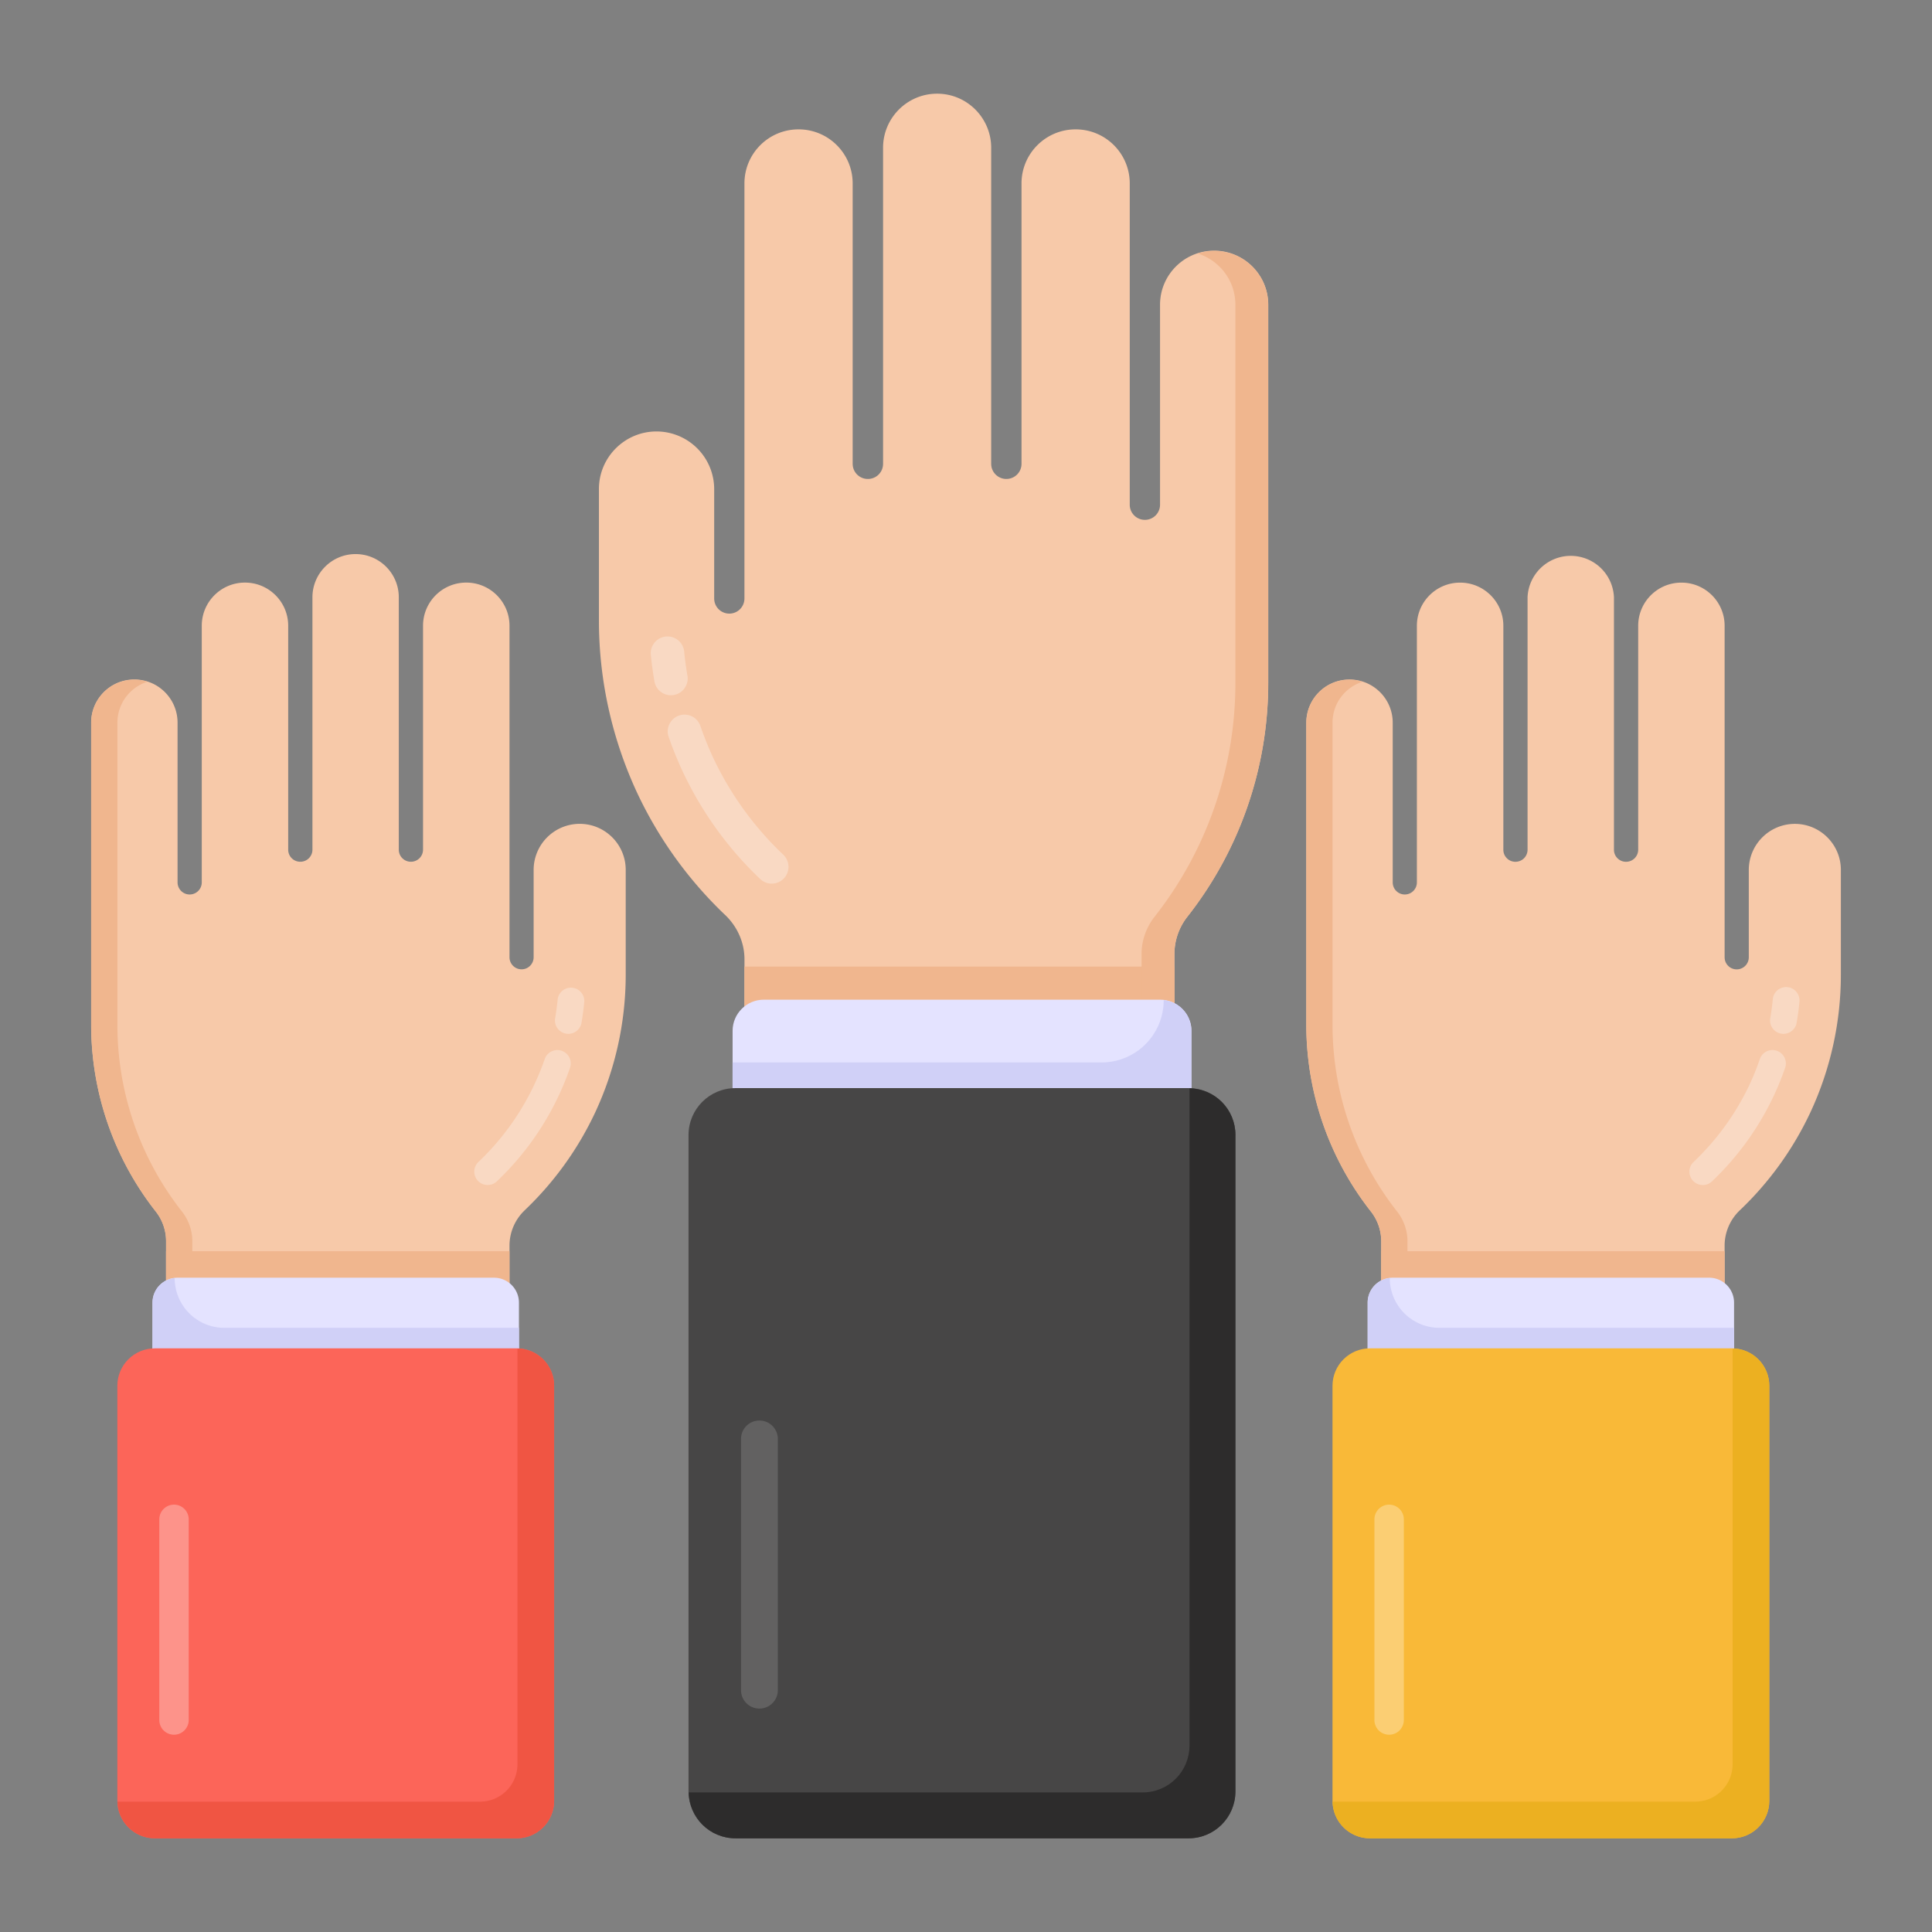 <svg id="SvgjsSvg1065" width="256" height="256" xmlns="http://www.w3.org/2000/svg" version="1.1" xmlns:xlink="http://www.w3.org/1999/xlink" xmlns:svgjs="http://svgjs.com/svgjs"><rect width="100%" height="100%" fill="#808080" stroke="none"/><defs id="SvgjsDefs1066"></defs><g id="SvgjsG1067"><svg xmlns="http://www.w3.org/2000/svg" viewBox="0 0 53 53" width="256" height="256"><path fill="#f7c9a9" d="M47.734 33.196a1.34 1.34 0 0 0-.423.97v4.226H37.89v-4.341c0-.297-.099-.583-.28-.813a8.3 8.3 0 0 1-1.775-5.127v-8.285c0-.654.53-1.185 1.184-1.185h.002c.655 0 1.185.531 1.185 1.185v4.381c0 .183.149.331.331.331h.001a.332.332 0 0 0 .331-.331v-7.04c0-.654.53-1.184 1.185-1.184h.002c.653 0 1.185.53 1.185 1.184v6.144c0 .182.147.33.33.33h.003a.331.331 0 0 0 .331-.33v-6.925a1.186 1.186 0 0 1 2.37 0v6.925c0 .182.148.33.33.33h.004a.332.332 0 0 0 .331-.33v-6.144c0-.654.53-1.184 1.185-1.184h.002c.654 0 1.184.53 1.184 1.184v9.094a.33.33 0 1 0 .663 0v-2.398a1.265 1.265 0 0 1 1.263-1.262c.696 0 1.263.565 1.263 1.262v2.88a8.943 8.943 0 0 1-.835 3.77 8.94 8.94 0 0 1-1.931 2.683z" class="colorf7c9a9 svgShape"></path><path fill="#f0b68e" d="M37.89 34.325h9.421v4.067H37.89z" class="colorf0b68e svgShape"></path><path fill="#f0b68e" d="M35.836 19.825v8.286c0 1.864.624 3.67 1.776 5.13.176.228.28.514.28.807v4.345h.719v-4.345c0-.293-.103-.58-.28-.807a8.277 8.277 0 0 1-1.776-5.13v-8.286c0-.529.345-.97.823-1.123a1.18 1.18 0 0 0-1.541 1.123z" class="colorf0b68e svgShape"></path><path fill="#e4e3ff" d="M37.52 35.735v1.484h10.05v-1.484a.684.684 0 0 0-.683-.684h-8.683a.684.684 0 0 0-.684.684z" class="colore4e3ff svgShape"></path><path fill="#d0d0f7" d="M37.517 35.736v1.483h10.055v-.793h-8.08c-.757 0-1.366-.609-1.366-1.365a.677.677 0 0 0-.609.675z" class="colord0d0f7 svgShape"></path><path fill="#f9b938" d="M48.537 38.016v11.386c0 .568-.46 1.028-1.028 1.028h-9.928c-.567 0-1.027-.46-1.027-1.028V38.016c0-.567.46-1.027 1.027-1.027h9.928c.568 0 1.028.46 1.028 1.027z" class="colorf9b938 svgShape"></path><path fill="#ecb021" d="M48.535 38.019v11.383c0 .566-.455 1.028-1.027 1.028h-9.923a1.026 1.026 0 0 1-1.028-1.006h9.945c.573 0 1.028-.462 1.028-1.027V36.992a1.021 1.021 0 0 1 1.005 1.027z" class="colorecb021 svgShape"></path><path fill="#ffffff" d="M49.287 28.055c.033-.191.059-.385.077-.58a.367.367 0 0 0-.731-.066c-.017.175-.04.35-.07.524a.367.367 0 1 0 .724.122zm-2.312 4.343a7.818 7.818 0 0 0 1.996-3.105.367.367 0 0 0-.694-.24c-.08.233-.17.46-.273.681a7.085 7.085 0 0 1-1.535 2.133.367.367 0 1 0 .506.531z" opacity=".3" class="colorfff svgShape"></path><path fill="#f7c9a9" d="M14.4 33.196a1.34 1.34 0 0 0-.423.97v4.226H4.555v-4.341c0-.297-.098-.583-.28-.813A8.3 8.3 0 0 1 2.5 28.11v-8.285c0-.654.53-1.185 1.185-1.185h.002c.654 0 1.184.531 1.184 1.185v4.381a.332.332 0 0 0 .664 0v-7.04c0-.654.53-1.184 1.184-1.184h.002c.654 0 1.185.53 1.185 1.184v6.144c0 .182.148.33.331.33h.002a.331.331 0 0 0 .332-.33v-6.925c0-.65.527-1.185 1.184-1.185.655 0 1.185.532 1.185 1.185v6.925c0 .182.149.33.331.33h.003a.332.332 0 0 0 .331-.33v-6.144c0-.654.53-1.184 1.185-1.184h.002c.654 0 1.185.53 1.185 1.184v9.094a.33.33 0 1 0 .662 0v-2.398a1.265 1.265 0 0 1 1.264-1.262c.695 0 1.262.565 1.262 1.262v2.88a8.943 8.943 0 0 1-.835 3.77 8.94 8.94 0 0 1-1.93 2.683z" class="colorf7c9a9 svgShape"></path><path fill="#f0b68e" d="M4.555 34.325h9.421v4.067H4.555z" class="colorf0b68e svgShape"></path><path fill="#f0b68e" d="M2.502 19.825v8.286c0 1.864.624 3.67 1.776 5.13.176.228.279.514.279.807v4.345h.719v-4.345c0-.293-.103-.58-.28-.807a8.277 8.277 0 0 1-1.775-5.13v-8.286c0-.529.345-.97.822-1.123a1.18 1.18 0 0 0-1.541 1.123z" class="colorf0b68e svgShape"></path><path fill="#e4e3ff" d="M4.185 35.735v1.484h10.051v-1.484a.684.684 0 0 0-.684-.684H4.87a.684.684 0 0 0-.684.684z" class="colore4e3ff svgShape"></path><path fill="#d0d0f7" d="M4.182 35.736v1.483h10.055v-.793h-8.08c-.756 0-1.365-.609-1.365-1.365a.677.677 0 0 0-.61.675z" class="colord0d0f7 svgShape"></path><path fill="#fc6559" d="M15.202 38.016v11.386c0 .568-.46 1.028-1.027 1.028H4.247c-.568 0-1.028-.46-1.028-1.028V38.016c0-.567.46-1.027 1.028-1.027h9.928c.567 0 1.027.46 1.027 1.027z" class="colorfc6559 svgShape"></path><path fill="#f05543" d="M15.2 38.019v11.383c0 .566-.455 1.028-1.027 1.028H4.25a1.026 1.026 0 0 1-1.027-1.006h9.945c.572 0 1.027-.462 1.027-1.027V36.992a1.021 1.021 0 0 1 1.006 1.027z" class="colorf05543 svgShape"></path><path fill="#ffffff" d="M15.953 28.055c.032-.191.058-.385.076-.58a.367.367 0 0 0-.73-.066c-.017.175-.04.35-.07.524a.367.367 0 1 0 .724.122zm-2.313 4.343a7.818 7.818 0 0 0 1.997-3.105.367.367 0 0 0-.694-.24 7.084 7.084 0 0 1-1.808 2.813.367.367 0 1 0 .505.532z" opacity=".3" class="colorfff svgShape"></path><path fill="#f7c9a9" d="M19.893 25.1c.335.32.53.755.53 1.217v5.29h11.796v-5.435c0-.371.123-.73.35-1.019a10.392 10.392 0 0 0 2.223-6.42V8.36c0-.818-.664-1.483-1.483-1.483h-.003c-.82 0-1.483.665-1.483 1.483v5.486a.415.415 0 0 1-.415.415h-.001a.415.415 0 0 1-.415-.415V5.032c0-.82-.664-1.483-1.483-1.483h-.003c-.818 0-1.483.663-1.483 1.483v7.692a.415.415 0 0 1-.415.415h-.002a.415.415 0 0 1-.415-.415v-8.67c0-.814-.66-1.484-1.483-1.484-.82 0-1.483.666-1.483 1.483v8.671a.415.415 0 0 1-.415.415h-.004a.415.415 0 0 1-.415-.415V5.032c0-.82-.664-1.483-1.483-1.483h-.003c-.819 0-1.483.663-1.483 1.483v11.386a.414.414 0 1 1-.83 0v-3.002a1.584 1.584 0 0 0-1.582-1.58c-.87 0-1.58.707-1.58 1.58v3.606c0 1.649.366 3.258 1.045 4.72a11.193 11.193 0 0 0 2.418 3.359z" class="colorf7c9a9 svgShape"></path><path fill="#f0b68e" d="M20.422 26.515h11.796v5.093H20.422z" class="colorf0b68e svgShape"></path><path fill="#f0b68e" d="M34.79 8.36v10.374c0 2.334-.781 4.595-2.224 6.424-.22.285-.35.643-.35 1.01v5.44h-.9v-5.44c0-.367.129-.725.35-1.01a10.363 10.363 0 0 0 2.224-6.424V8.36c0-.662-.432-1.213-1.03-1.406a1.479 1.479 0 0 1 1.93 1.406z" class="colorf0b68e svgShape"></path><path fill="#e4e3ff" d="M32.682 28.28v1.858H20.097V28.28c0-.472.383-.856.856-.856h10.873c.473 0 .856.384.856.856z" class="colore4e3ff svgShape"></path><path fill="#d0d0f7" d="M32.686 28.282v1.857h-12.59v-.993h10.118c.946 0 1.709-.763 1.709-1.71a.848.848 0 0 1 .763.846z" class="colord0d0f7 svgShape"></path><path fill="#474646" d="M33.892 31.137v18.006c0 .711-.576 1.287-1.287 1.287h-12.43c-.711 0-1.287-.576-1.287-1.287V31.137c0-.71.576-1.287 1.286-1.287h12.431c.71 0 1.287.576 1.287 1.287z" class="color474646 svgShape"></path><path fill="#2d2c2c" d="M33.89 31.14v18.003c0 .708-.57 1.287-1.287 1.287H20.18c-.708 0-1.269-.56-1.287-1.259h12.452c.717 0 1.286-.579 1.286-1.287v-18.03c.708.018 1.26.579 1.26 1.286z" class="color2d2c2c svgShape"></path><path fill="#ffffff" d="M17.948 18.664a9.768 9.768 0 0 1-.096-.725.46.46 0 0 1 .915-.084c.021.22.05.439.087.657a.46.46 0 1 1-.906.152zm2.895 5.439a9.79 9.79 0 0 1-2.5-3.889.46.46 0 0 1 .87-.3c.1.291.214.576.342.853a8.87 8.87 0 0 0 1.922 2.67.46.46 0 1 1-.634.666z" opacity=".3" class="colorfff svgShape"></path><path fill="#a0a0a0" d="M20.833 46.871a.505.505 0 0 1-.505-.505v-6.892a.505.505 0 1 1 1.01 0v6.892c0 .279-.226.505-.505.505z" opacity=".3" class="colora0a0a0 svgShape"></path><path fill="#ffffff" d="M38.108 47.588a.403.403 0 0 1-.404-.404V41.68a.403.403 0 1 1 .807 0v5.504c0 .223-.18.404-.403.404zM4.773 47.588a.403.403 0 0 1-.403-.404V41.68a.403.403 0 1 1 .807 0v5.504c0 .223-.181.404-.404.404z" opacity=".3" class="colorfff svgShape"></path></svg></g></svg>